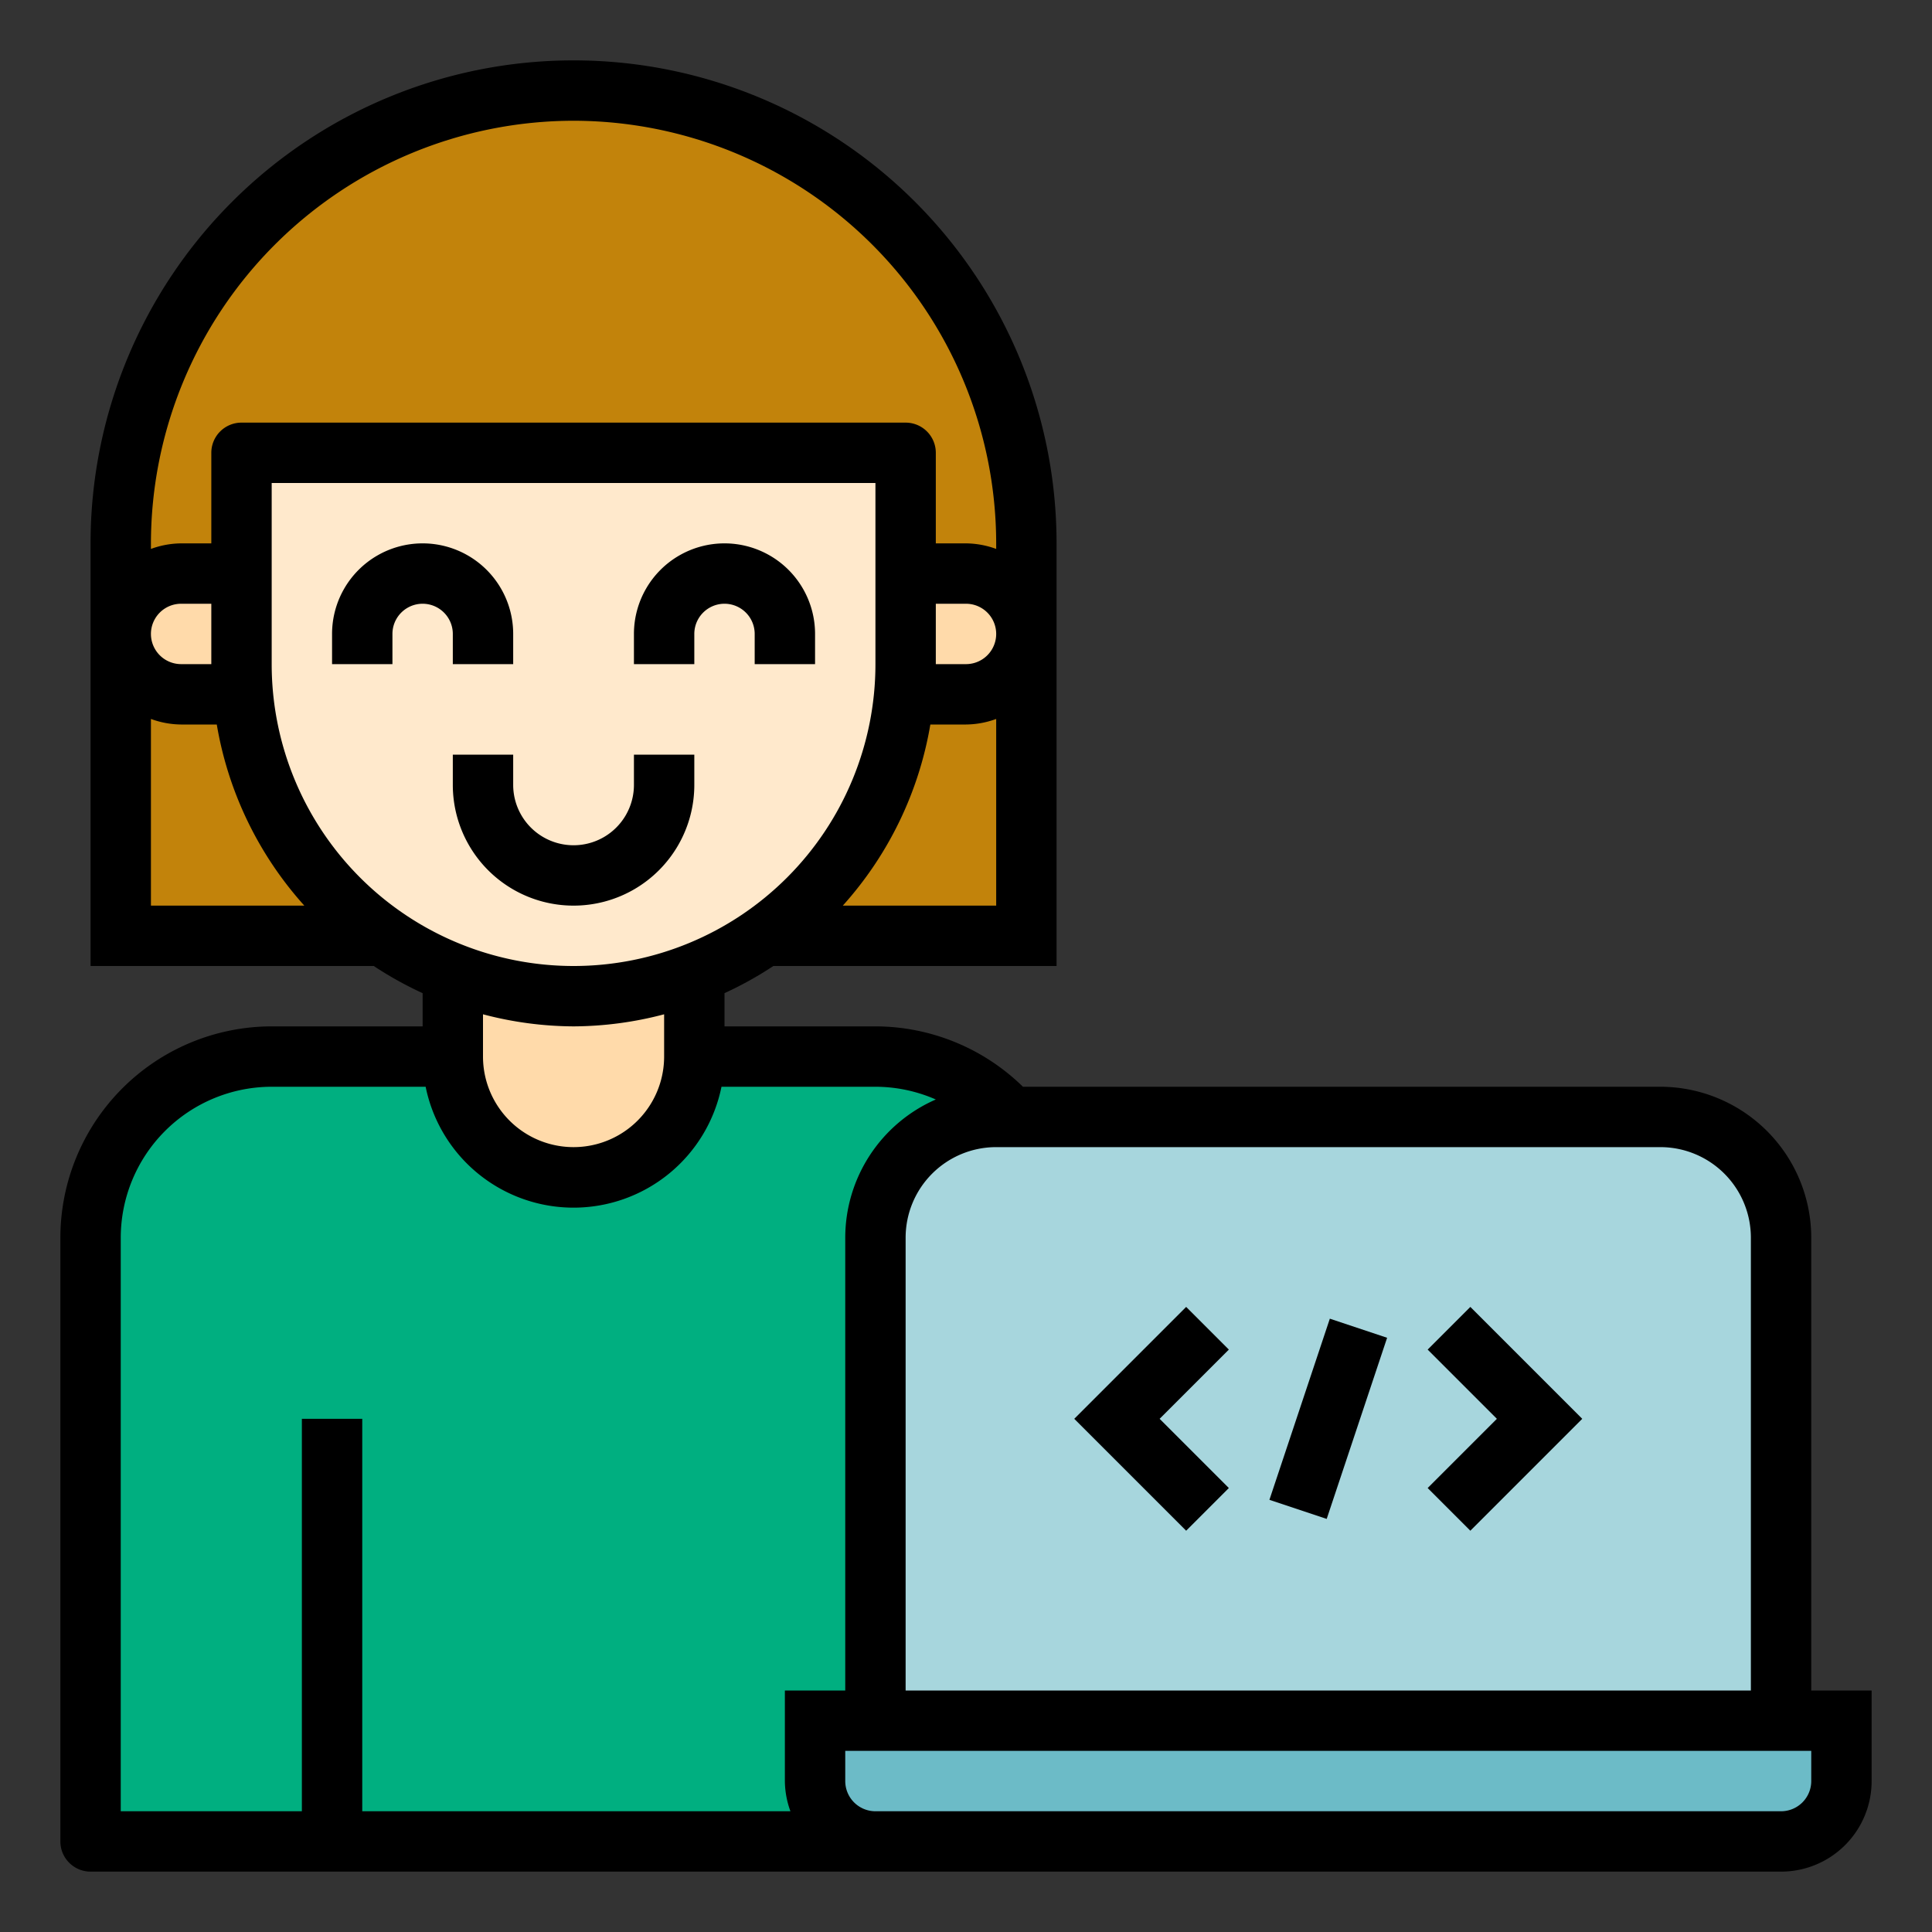 <?xml version="1.0"?>
<svg xmlns="http://www.w3.org/2000/svg" viewBox="0 0 64 64" width="512px" height="512px" class="hovered-paths"><rect x="0" y="0" width="64" height="64" fill="#333333" stroke="none"/><g><g id="Filled_Outline" data-name="Filled Outline"><path d="M35,41V61H3V41a6,6,0,0,1,6-6H29A6,6,0,0,1,35,41Z" style="fill:#00AF80" data-original="#FDB62F" class="active-path" data-old_color="#FDB62F"/><path d="M15,31h8v4a4,4,0,0,1-4,4h0a4,4,0,0,1-4-4Z" style="fill:#ffdaaa" data-original="#FFDAAA"/><path d="M19,3h0A15,15,0,0,0,4,18V31H34V18A15,15,0,0,0,19,3Z" style="fill:#C2830B" data-original="#784A42" class="" data-old_color="#784A42"/><path d="M9,19H6a2,2,0,0,0-2,2H4a2,2,0,0,0,2,2H9Z" style="fill:#ffdaaa" data-original="#FFDAAA"/><path d="M29,19h3a2,2,0,0,1,2,2h0a2,2,0,0,1-2,2H29Z" style="fill:#ffdaaa" data-original="#FFDAAA"/><path d="M30,22V15H8v7A11,11,0,0,0,19,33h0A11,11,0,0,0,30,22Z" style="fill:#ffe9cc" data-original="#FFE9CC" class=""/><path d="M33,37H55a4,4,0,0,1,4,4V57a0,0,0,0,1,0,0H29a0,0,0,0,1,0,0V41A4,4,0,0,1,33,37Z" style="fill:#a7d6dd" data-original="#A7D6DD" class=""/><path d="M27,57H61v2a2,2,0,0,1-2,2H29a2,2,0,0,1-2-2Z" style="fill:#6CBBC7" data-original="#6CBBC7" class=""/><path d="M13,21a1,1,0,0,1,2,0v1h2V21a3,3,0,0,0-6,0v1h2Z" data-original="#000000" class="" style="fill:#000000"/><path d="M23,21a1,1,0,0,1,2,0v1h2V21a3,3,0,0,0-6,0v1h2Z" data-original="#000000" class="" style="fill:#000000"/><path d="M17,25H15v1a4,4,0,0,0,8,0V25H21v1a2,2,0,0,1-4,0Z" data-original="#000000" class="" style="fill:#000000"/><path d="M60,41a5.006,5.006,0,0,0-5-5H33.886A7,7,0,0,0,29,34H24V32.9a12.065,12.065,0,0,0,1.619-.9H35V18A16,16,0,0,0,3,18V32h9.381A12.065,12.065,0,0,0,14,32.9V34H9a7.008,7.008,0,0,0-7,7V61a1,1,0,0,0,1,1H59a3,3,0,0,0,3-3V56H60Zm-2,0V56H30V41a3,3,0,0,1,3-3H55A3,3,0,0,1,58,41ZM9,16H29v6A10,10,0,0,1,9,22Zm22,4h1a1,1,0,0,1,0,2H31ZM27.919,30a11.942,11.942,0,0,0,2.9-6H32a2.966,2.966,0,0,0,1-.184V30ZM19,4A14.015,14.015,0,0,1,33,18v.184A2.966,2.966,0,0,0,32,18H31V15a1,1,0,0,0-1-1H8a1,1,0,0,0-1,1v3H6a2.966,2.966,0,0,0-1,.184V18A14.015,14.015,0,0,1,19,4ZM7,22H6a1,1,0,0,1,0-2H7ZM5,23.816A2.966,2.966,0,0,0,6,24H7.181a11.942,11.942,0,0,0,2.9,6H5ZM19,34a11.932,11.932,0,0,0,3-.4V35a3,3,0,0,1-6,0V33.6A11.932,11.932,0,0,0,19,34ZM4,41a5.006,5.006,0,0,1,5-5h5.1a5,5,0,0,0,9.8,0H29a5,5,0,0,1,2,.422A5,5,0,0,0,28,41V56H26v3a2.966,2.966,0,0,0,.184,1H12V47H10V60H4ZM60,59a1,1,0,0,1-1,1H29a1,1,0,0,1-1-1V58H60Z" data-original="#000000" class="" style="fill:#000000"/><polygon points="40.707 49.293 38.414 47 40.707 44.707 39.293 43.293 35.586 47 39.293 50.707 40.707 49.293" data-original="#000000" class="" style="fill:#000000"/><polygon points="48.707 50.707 52.414 47 48.707 43.293 47.293 44.707 49.586 47 47.293 49.293 48.707 50.707" data-original="#000000" class="" style="fill:#000000"/><rect x="40.838" y="46" width="6.325" height="2" transform="translate(-14.506 73.87) rotate(-71.556)" data-original="#000000" class="" style="fill:#000000"/></g></g> </svg>
